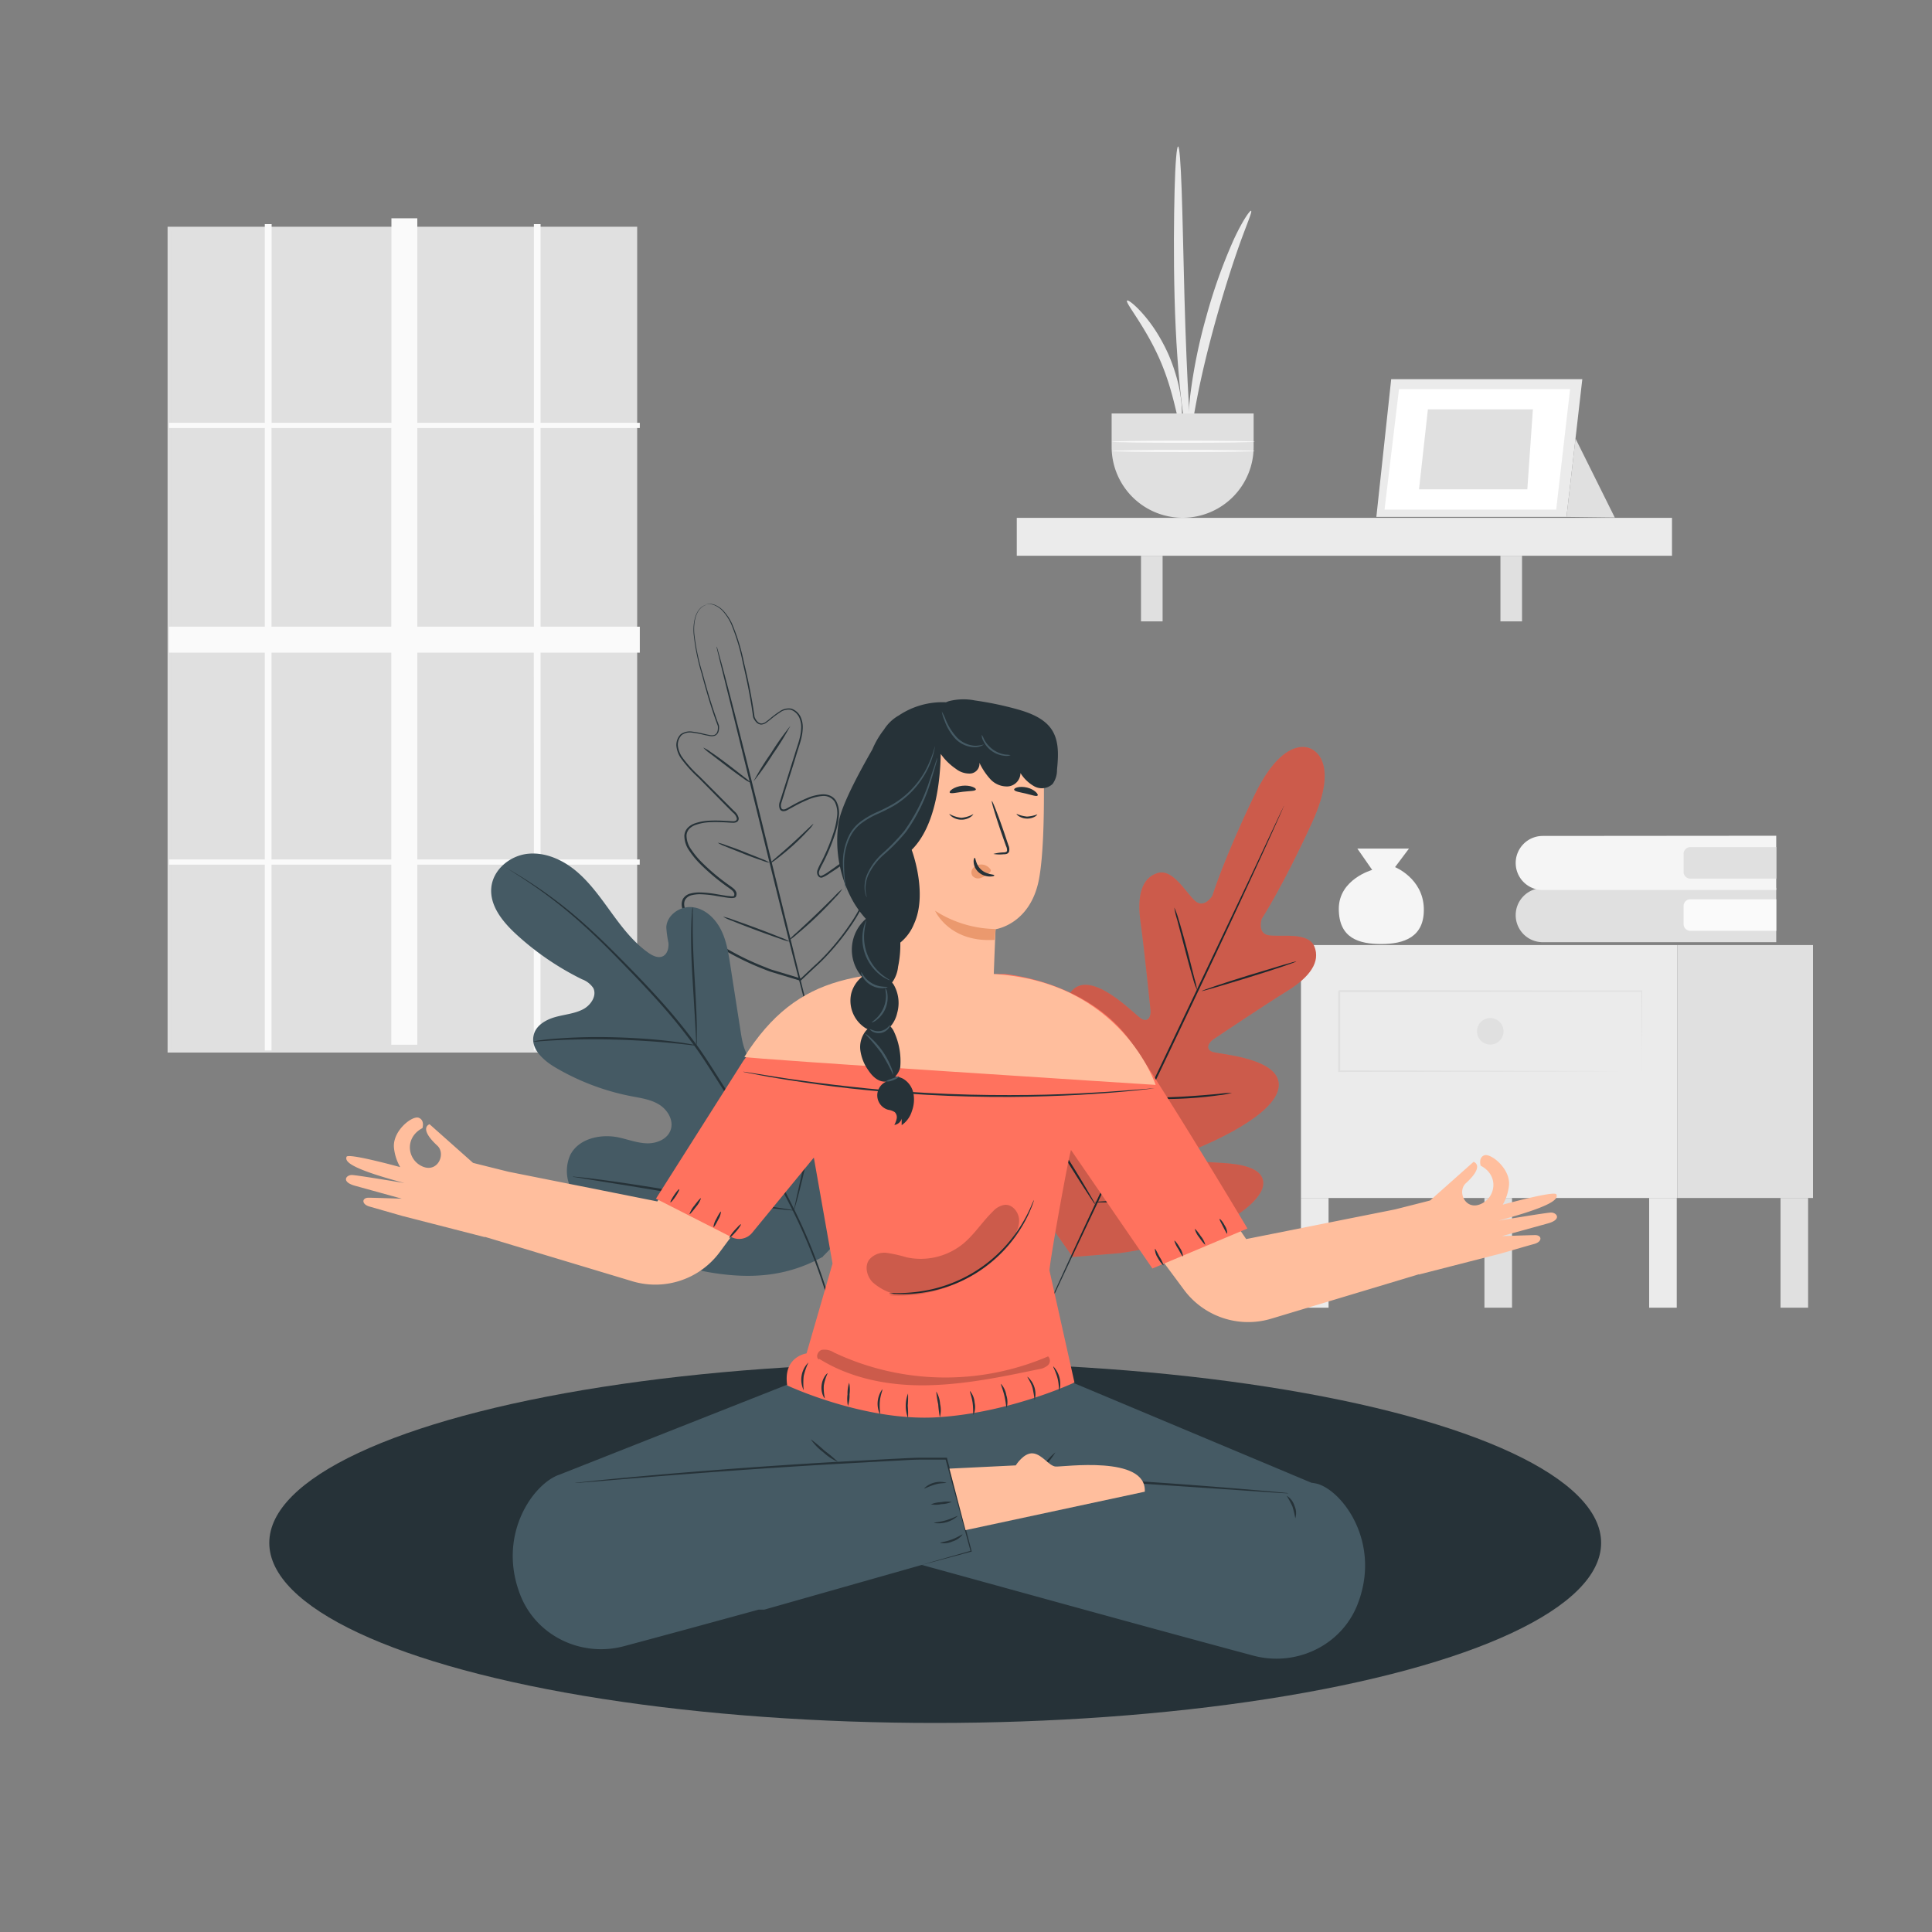 <svg xmlns="http://www.w3.org/2000/svg" viewBox="0 0 500 500"><rect x="0" y="0" width="500" height="500" fill="#808080" stroke="none"/><g id="freepik--background-complete--inject-10"><rect x="43.87" y="59.18" width="120.53" height="212.72" style="fill:#e0e0e0"></rect><path d="M164.9,272.4H43.37V58.68H164.9Zm-120.53-1H163.9V59.68H44.37Z" style="fill:#e0e0e0"></path><path d="M165.58,110.77v-1.34H139.9V58h-1.73v51.43H108V56.49H101.3v52.94h-31V58H68.53v51.43H43.75v1.34H68.53v51.41H43.75v6.73H68.53v53.52H43.75v1.34H68.53v48.1h1.74v-48.1h31v46.6H108v-46.6h30.15v48.1h1.73v-48.1h25.68v-1.34H139.9V168.91h25.68v-6.73H139.9V110.77Zm-95.31,0h31v51.41h-31Zm0,111.66V168.91h31v53.52Zm67.9,0H108V168.91h30.15Zm0-60.25H108V110.77h30.15Z" style="fill:#fafafa"></path><rect x="336.69" y="310.04" width="7.14" height="28.39" style="fill:#ebebeb"></rect><rect x="426.8" y="310.04" width="7.14" height="28.39" style="fill:#ebebeb"></rect><rect x="384.17" y="310.04" width="7.14" height="28.39" style="fill:#e0e0e0"></rect><rect x="460.8" y="310.04" width="7.14" height="28.39" style="fill:#e0e0e0"></rect><rect x="336.69" y="244.58" width="97.39" height="65.46" style="fill:#ebebeb"></rect><rect x="434.08" y="244.58" width="35.12" height="65.46" style="fill:#e0e0e0"></rect><path d="M424.88,277.31a2.89,2.89,0,0,1,0-.37c0-.26,0-.61,0-1.06,0-.95,0-2.32,0-4.09,0-3.57-.05-8.75-.08-15.3l.16.16-78.39.1.26-.26h0v2.65c0,.89,0,1.77,0,2.66v15.49l-.26-.26,55.92.12,16.47.07,4.44,0,1.16,0,.41,0h-.38l-1.12,0-4.39,0-16.41.08-56.1.11h-.25V267.07c0-1.74,0-3.49,0-5.25v-5.31h0l.27-.26,78.39.1H425v.16c0,6.59-.06,11.8-.08,15.39,0,1.76,0,3.11,0,4.06,0,.44,0,.78,0,1S424.88,277.31,424.88,277.31Z" style="fill:#e0e0e0"></path><path d="M389.11,266.9a3.43,3.43,0,1,1-3.43-3.43A3.43,3.43,0,0,1,389.11,266.9Z" style="fill:#e0e0e0"></path><path d="M351.28,219.61l3.84,5.52s-8.64,2.4-8.64,10.07,5.28,9.11,11,9.11,11.27-1.68,11-9.35-7.44-10.55-7.44-10.55l3.6-4.8Z" style="fill:#f5f5f5"></path><path d="M459.69,229.79v14.05H399.26a7,7,0,0,1-7-7h0a7,7,0,0,1,7-7" style="fill:#e0e0e0"></path><path d="M437.46,232.73h22.24a0,0,0,0,1,0,0v8.16a0,0,0,0,1,0,0H437.46a1.75,1.75,0,0,1-1.75-1.75v-4.67A1.75,1.75,0,0,1,437.46,232.73Z" style="fill:#fafafa"></path><path d="M459.69,216.29v14.05H399.26a7,7,0,0,1-7-7h0a7,7,0,0,1,7-7Z" style="fill:#f5f5f5"></path><path d="M437.46,219.23h22.24a0,0,0,0,1,0,0v8.16a0,0,0,0,1,0,0H437.46a1.75,1.75,0,0,1-1.75-1.75V221A1.75,1.75,0,0,1,437.46,219.23Z" style="fill:#e0e0e0"></path><path d="M291.69,77.79c.24-.23,1.89.95,4.05,3.39a37.62,37.62,0,0,1,3.44,4.57,45.89,45.89,0,0,1,3.31,6.19,47.12,47.12,0,0,1,2.26,6.65,38.55,38.55,0,0,1,1,5.64c.3,3.25,0,5.26-.3,5.28-.78,0-1.49-7.81-5.33-16.53S291.11,78.32,291.69,77.79Z" style="fill:#ebebeb"></path><path d="M308,116c-.34,0-1.27-4.25-2.14-11.3s-1.6-16.84-1.88-27.66-.17-20.6,0-27.68.55-11.46.91-11.46.68,4.38.93,11.45.43,16.85.72,27.62.71,20.51,1.12,27.56S308.38,116,308,116Z" style="fill:#ebebeb"></path><path d="M323.78,54.55c.34.19-1,3.2-2.81,8.22s-4.06,12-6.26,19.86-3.86,15-4.88,20.26-1.44,8.5-1.83,8.49-.6-3.39,0-8.77a137.21,137.21,0,0,1,4.19-20.67,137.51,137.51,0,0,1,7.07-19.87C321.53,57.14,323.5,54.38,323.78,54.55Z" style="fill:#ebebeb"></path><path d="M287.69,107v8.61A18.37,18.37,0,0,0,306.06,134h0a18.37,18.37,0,0,0,18.38-18.37V107Z" style="fill:#e0e0e0"></path><path d="M324.77,114.32c0,.15-8.3.26-18.54.26s-18.54-.11-18.54-.26,8.3-.26,18.54-.26S324.77,114.18,324.77,114.32Z" style="fill:#fafafa"></path><path d="M324.77,116.71c0,.15-8.3.26-18.54.26s-18.54-.11-18.54-.26,8.3-.26,18.54-.26S324.77,116.57,324.77,116.71Z" style="fill:#fafafa"></path><rect x="263.14" y="134.02" width="169.57" height="9.81" style="fill:#ebebeb"></rect><rect x="295.29" y="143.83" width="5.59" height="16.98" style="fill:#e0e0e0"></rect><rect x="388.31" y="143.83" width="5.59" height="16.98" style="fill:#e0e0e0"></rect><polygon points="360.04 98.14 356.2 133.78 405.41 133.78 409.5 98.14 360.04 98.14" style="fill:#ebebeb"></polygon><polygon points="362.06 100.7 358.32 131.89 402.74 131.89 406.34 100.7 362.06 100.7" style="fill:#fff"></polygon><polygon points="369.54 105.94 367.24 126.64 395.27 126.64 396.71 105.94 369.54 105.94" style="fill:#e0e0e0"></polygon><polyline points="407.74 113.49 417.9 133.93 405.41 133.78 407.89 112.16" style="fill:#e0e0e0"></polyline></g><g id="freepik--Carpet--inject-10"><ellipse cx="242.03" cy="399.3" rx="172.34" ry="46.6" style="fill:#263238"></ellipse></g><g id="freepik--Plants--inject-10"><path d="M339.39,193.83s-6.9-4.33-14.81,12.11-10.83,25.9-10.83,25.9-2.11,3.45-4.5,1.28-5.74-8.41-9.69-7.18c-4.1,1.27-5.35,5.91-4.4,12.65s2.46,21.6,2.6,22.94-.58,3.29-2.45,2.07-12.7-12.74-17.86-7.27.55,23.83,1.14,25.85.21,2.89-.74,3.42-4.24-3.69-7.45-6.84-7.5-6.24-10.21-2.84-3.29,17.29,10.43,39.51l7,9.88,12.15-1c25.85-3.63,36.17-12.94,37.06-17.2s-4.22-5.58-8.7-6-9.82-.29-10-1.36.23-1.92,2.16-2.76,19.7-8.16,20.62-15.63-14.88-8.44-17-9.1-1.07-2.46,0-3.2,13.52-9.07,19.31-12.65,8.56-7.5,6.93-11.47c-1.58-3.82-8.52-2.42-11.72-2.87s-1.89-4.29-1.89-4.29,5.41-8.28,13-24.86-.34-19.16-.34-19.16" style="fill:#FF725E"></path><path d="M332.28,208.55a2.37,2.37,0,0,1-.14.36l-.44,1c-.41.93-1,2.25-1.76,3.94-1.53,3.42-3.78,8.35-6.6,14.43-5.62,12.17-13.54,28.91-22.35,47.36S284.27,310.83,278.51,323c-2.84,6-5.15,10.94-6.75,14.36l-1.85,3.9-.49,1a3.58,3.58,0,0,1-.18.34,1.32,1.32,0,0,1,.13-.36l.45-1,1.75-3.94c1.53-3.42,3.79-8.35,6.6-14.44,5.62-12.16,13.54-28.9,22.35-47.36s16.72-35.16,22.49-47.28c2.84-6,5.14-10.95,6.75-14.36l1.84-3.91.5-1A1.59,1.59,0,0,1,332.28,208.55Z" style="fill:#263238"></path><path d="M303.9,234.86a19.66,19.66,0,0,1,1.11,3.07c.6,1.92,1.36,4.6,2.14,7.57s1.41,5.52,1.94,7.62a25.23,25.23,0,0,1,.75,3.17,16.25,16.25,0,0,1-1.1-3.07c-.59-1.93-1.32-4.62-2.09-7.59l-2-7.6A21.11,21.11,0,0,1,303.9,234.86Z" style="fill:#263238"></path><path d="M311,256.48c0-.13,5.4-2,12.17-4.07s12.27-3.72,12.32-3.59-5.41,2-12.17,4.08S311,256.62,311,256.48Z" style="fill:#263238"></path><path d="M296.15,284.21a24.54,24.54,0,0,1,3.33-.16c2-.05,4.88-.13,8-.33s5.95-.45,8-.64a25,25,0,0,1,3.32-.25,18.45,18.45,0,0,1-3.28.61c-2,.29-4.86.61-8,.8s-6,.22-8,.18A18.34,18.34,0,0,1,296.15,284.21Z" style="fill:#263238"></path><path d="M285.46,266.06a18.36,18.36,0,0,1,1.75,2.53c1,1.6,2.41,3.83,3.91,6.31s2.84,4.73,3.78,6.38a18.44,18.44,0,0,1,1.44,2.72,17.34,17.34,0,0,1-1.75-2.53c-1-1.6-2.41-3.83-3.92-6.3s-2.83-4.74-3.78-6.39A17.13,17.13,0,0,1,285.46,266.06Z" style="fill:#263238"></path><path d="M269.27,288.88a3.94,3.94,0,0,1,.64.84c.39.56.93,1.39,1.59,2.41,1.33,2,3.12,4.89,5.08,8s3.7,6,4.94,8.13c.62,1.05,1.12,1.9,1.45,2.49a4.7,4.7,0,0,1,.47.95,3.94,3.94,0,0,1-.64-.84c-.39-.56-.93-1.39-1.59-2.41-1.32-2-3.12-4.88-5.08-8s-3.7-6-4.94-8.13c-.62-1-1.12-1.9-1.45-2.49A4.42,4.42,0,0,1,269.27,288.88Z" style="fill:#263238"></path><path d="M283.26,311.1a5.07,5.07,0,0,1,1.12-.13l3.09-.2c2.6-.16,6.19-.39,10.15-.74s7.53-.75,10.12-1l3.07-.34a4.39,4.39,0,0,1,1.13-.07,4.45,4.45,0,0,1-1.1.27c-.72.13-1.76.31-3,.51-2.58.39-6.16.85-10.13,1.2s-7.57.52-10.18.59c-1.3,0-2.36,0-3.09,0A4.39,4.39,0,0,1,283.26,311.1Z" style="fill:#263238"></path><path d="M339.39,193.83s-6.9-4.33-14.81,12.11-10.83,25.9-10.83,25.9-2.11,3.45-4.5,1.28-5.74-8.41-9.69-7.18c-4.1,1.27-5.35,5.91-4.4,12.65s2.46,21.6,2.6,22.94-.58,3.29-2.45,2.07-12.7-12.74-17.86-7.27.55,23.83,1.14,25.85.21,2.89-.74,3.42-4.24-3.69-7.45-6.84-7.5-6.24-10.21-2.84-3.29,17.29,10.43,39.51l7,9.88,12.15-1c25.85-3.63,36.17-12.94,37.06-17.2s-4.22-5.58-8.7-6-9.82-.29-10-1.36.23-1.92,2.16-2.76,19.7-8.16,20.62-15.63-14.88-8.44-17-9.1-1.07-2.46,0-3.2,13.52-9.07,19.31-12.65,8.56-7.5,6.93-11.47c-1.58-3.82-8.52-2.42-11.72-2.87s-1.89-4.29-1.89-4.29,5.41-8.28,13-24.86-.34-19.16-.34-19.16" style="opacity:0.2"></path><path d="M182.75,156.41a2.21,2.21,0,0,1,.57-.12,3.68,3.68,0,0,1,1.68.25,6.2,6.2,0,0,1,2.28,1.59,13.5,13.5,0,0,1,2.13,3.19,52.94,52.94,0,0,1,3.13,10.16c1,4.07,2,8.75,2.74,14.07v0c.32.77.91,1.65,1.77,1.69a2.1,2.1,0,0,0,1.21-.48c.38-.27.76-.57,1.13-.88a23,23,0,0,1,2.4-1.78,4,4,0,0,1,3-.71,4.13,4.13,0,0,1,2.41,2.14,6.54,6.54,0,0,1,.53,3.27c-.12,2.25-1,4.39-1.65,6.59s-1.39,4.47-2.12,6.78c-.36,1.16-.72,2.33-1.09,3.51-.18.59-.37,1.18-.55,1.78a3.83,3.83,0,0,0-.22.87,1.82,1.82,0,0,0,.12.81c.21.5.85.39,1.37.09l1.68-.93a35.09,35.09,0,0,1,3.54-1.72,12.16,12.16,0,0,1,3.91-1,4.66,4.66,0,0,1,2.07.32,3.38,3.38,0,0,1,1.61,1.4,6.71,6.71,0,0,1,.67,4.14,21,21,0,0,1-.87,4.14,50.59,50.59,0,0,1-3.29,7.92,13.83,13.83,0,0,0-.9,1.93,1.29,1.29,0,0,0,0,.89,1.35,1.35,0,0,0,.28.36c.06,0,.11,0,.28,0a9.36,9.36,0,0,0,1.84-1.06l1.81-1.27a23.61,23.61,0,0,1,3.88-2.33,7.67,7.67,0,0,1,2.23-.66,2.94,2.94,0,0,1,2.32.62,3.36,3.36,0,0,1,1.12,2.13,9.57,9.57,0,0,1,.11,1.19c0,.39,0,.78-.06,1.17a18.8,18.8,0,0,1-1.11,4.55,38.4,38.4,0,0,1-4.36,8.38,64.59,64.59,0,0,1-6,7.54,46.25,46.25,0,0,1-3.45,3.41l-3.57,3.35-.11.1-.14,0-.66-.2-4.72-1.43-2.34-.71c-.77-.26-1.52-.59-2.29-.88a72.11,72.11,0,0,1-8.72-4.19,41.19,41.19,0,0,1-7.7-5.59,20.6,20.6,0,0,1-3.07-3.59,8.71,8.71,0,0,1-1-2.16,3.19,3.19,0,0,1,.17-2.42,3.13,3.13,0,0,1,2-1.4,8.83,8.83,0,0,1,2.33-.27,28.16,28.16,0,0,1,4.52.48l2.2.36c.37.05.73.1,1.09.12a2.31,2.31,0,0,0,1,0c.07,0,0,0,.06-.05a1.11,1.11,0,0,0,.07-.22.93.93,0,0,0,0-.44,2,2,0,0,0-.56-.78c-.51-.45-1.16-.85-1.73-1.29a54.92,54.92,0,0,1-6.59-5.61,21.64,21.64,0,0,1-2.69-3.28,6.76,6.76,0,0,1-1.34-4,3.25,3.25,0,0,1,.86-2,4.72,4.72,0,0,1,1.78-1.14,13.3,13.3,0,0,1,4-.73,37.07,37.07,0,0,1,4,.06c.65,0,1.3.09,1.93.1a1.33,1.33,0,0,0,.79-.18.59.59,0,0,0,.2-.63,2.85,2.85,0,0,0-1-1.44l-1.33-1.33-2.6-2.63-5-5.07a33.19,33.19,0,0,1-4.57-5.1,7,7,0,0,1-1.13-3.13,4,4,0,0,1,1.12-3,4.06,4.06,0,0,1,3.07-.68,23,23,0,0,1,3,.57c.47.11.95.22,1.41.29a2.3,2.3,0,0,0,1.31-.05c.79-.36.91-1.45.83-2.27v0c-1.87-5-3.14-9.6-4.21-13.61a55,55,0,0,1-2.07-10.37c-.17-2.88.5-5.16,1.53-6.28a3.4,3.4,0,0,1,1.38-1,1.72,1.72,0,0,1,.55-.14,2.57,2.57,0,0,0-.54.18,3.49,3.49,0,0,0-1.32,1c-1,1.11-1.63,3.36-1.43,6.21a54.73,54.73,0,0,0,2.14,10.31c1.09,4,2.39,8.6,4.26,13.57v0h0a4.12,4.12,0,0,1-.08,1.44,1.76,1.76,0,0,1-.92,1.18,2.66,2.66,0,0,1-1.5.08c-.48-.08-1-.19-1.44-.29a23.35,23.35,0,0,0-2.91-.55,3.7,3.7,0,0,0-2.79.6,3.61,3.61,0,0,0-1,2.75,6.59,6.59,0,0,0,1.09,2.95,32.32,32.32,0,0,0,4.51,5l5.06,5.07,2.61,2.62,1.33,1.33a3.29,3.29,0,0,1,1.11,1.66,1,1,0,0,1-.38,1.07,1.77,1.77,0,0,1-1.05.26c-.66,0-1.29-.07-1.94-.1-1.29-.07-2.6-.11-3.91-.05a12.91,12.91,0,0,0-3.85.71,4.3,4.3,0,0,0-1.61,1,2.79,2.79,0,0,0-.73,1.71,6.29,6.29,0,0,0,1.26,3.71,21.22,21.22,0,0,0,2.65,3.21,53.23,53.23,0,0,0,6.53,5.55c.58.44,1.18.81,1.77,1.32a2.27,2.27,0,0,1,.7,1,1.48,1.48,0,0,1,0,.66,2.81,2.81,0,0,1-.08.31.67.67,0,0,1-.31.33,2.78,2.78,0,0,1-1.22.1c-.39,0-.76-.08-1.13-.13l-2.21-.35a27.66,27.66,0,0,0-4.44-.48,8.87,8.87,0,0,0-2.19.25,2.68,2.68,0,0,0-1.67,1.16c-.67,1.28.06,2.82.83,4.06a19.1,19.1,0,0,0,3,3.49,40.33,40.33,0,0,0,7.61,5.52,70.22,70.22,0,0,0,8.65,4.15c.76.29,1.5.62,2.27.88l2.33.7,4.71,1.43.66.2-.25.06,3.55-3.34a44.18,44.18,0,0,0,3.44-3.4,64.51,64.51,0,0,0,5.9-7.47,37.6,37.6,0,0,0,4.31-8.26,18.15,18.15,0,0,0,1.08-4.43c0-.37,0-.75.06-1.12a9.77,9.77,0,0,0-.1-1.1,2.87,2.87,0,0,0-.95-1.83,2.45,2.45,0,0,0-1.94-.51,7.4,7.4,0,0,0-2.08.61,24,24,0,0,0-3.79,2.29L214.74,226a9.07,9.07,0,0,1-2,1.12.92.92,0,0,1-.35,0c-.1,0-.35-.1-.4-.16a1.77,1.77,0,0,1-.39-.5,1.72,1.72,0,0,1-.05-1.24,13.45,13.45,0,0,1,.94-2,51.37,51.37,0,0,0,3.26-7.84,20.51,20.51,0,0,0,.86-4,6.38,6.38,0,0,0-.59-3.86,3.41,3.41,0,0,0-3.27-1.51,12.1,12.1,0,0,0-3.77,1,34.94,34.94,0,0,0-3.48,1.69l-1.7.93a2.14,2.14,0,0,1-1,.3,1,1,0,0,1-1-.59,2.66,2.66,0,0,1,.07-2c.19-.6.38-1.19.56-1.78q.56-1.78,1.11-3.51,1.08-3.48,2.13-6.79c.65-2.21,1.53-4.31,1.65-6.49a6.15,6.15,0,0,0-.48-3.08,3.8,3.8,0,0,0-2.17-2,3.72,3.72,0,0,0-2.77.66,22.51,22.51,0,0,0-2.36,1.75c-.38.3-.76.6-1.16.89a2.46,2.46,0,0,1-1.41.53,1.91,1.91,0,0,1-1.32-.69,4.11,4.11,0,0,1-.74-1.22h0v0c-.7-5.3-1.73-10-2.67-14.05a52.48,52.48,0,0,0-3.05-10.14,13,13,0,0,0-2.06-3.18,6.21,6.21,0,0,0-2.22-1.6A3.66,3.66,0,0,0,182.75,156.41Z" style="fill:#263238"></path><path d="M185.49,167.34a.9.9,0,0,1,.09.25l.22.74c.2.7.46,1.65.8,2.87.68,2.49,1.64,6.1,2.8,10.57,2.31,8.94,5.4,21.33,8.74,35l8.61,35.05c1.1,4.46,2,8.07,2.63,10.62.3,1.22.53,2.19.7,2.89.07.31.13.55.17.75a.78.78,0,0,1,0,.27,1.12,1.12,0,0,1-.09-.25l-.22-.74c-.19-.7-.46-1.66-.8-2.87-.68-2.49-1.63-6.1-2.79-10.57-2.32-9-5.4-21.33-8.75-35s-6.39-26-8.6-35c-1.11-4.45-2-8.06-2.64-10.61-.29-1.23-.53-2.19-.7-2.89-.07-.31-.12-.56-.17-.76A1.27,1.27,0,0,1,185.49,167.34Z" style="fill:#263238"></path><path d="M182,193.48a8.84,8.84,0,0,1,1.94,1.15c1.16.77,2.73,1.9,4.42,3.19s3.2,2.47,4.29,3.33a12.31,12.31,0,0,1,1.73,1.46,8.36,8.36,0,0,1-2-1.16c-1.15-.79-2.7-1.93-4.39-3.22l-4.31-3.3A10.07,10.07,0,0,1,182,193.48Z" style="fill:#263238"></path><path d="M195,202.24a71.72,71.72,0,0,1,4.55-7.34,71.44,71.44,0,0,1,5-7.05,74.33,74.33,0,0,1-4.55,7.34A73,73,0,0,1,195,202.24Z" style="fill:#263238"></path><path d="M199.21,223.47c-.09-.13,2.58-2.25,5.69-5.07s5.49-5.26,5.61-5.16a8.67,8.67,0,0,1-1.42,1.74c-.93,1-2.27,2.39-3.84,3.8s-3.06,2.62-4.17,3.45A9,9,0,0,1,199.21,223.47Z" style="fill:#263238"></path><path d="M185.76,218.1a8.87,8.87,0,0,1,2,.59c1.24.42,2.93,1,4.79,1.76s3.53,1.38,4.74,1.9a8.12,8.12,0,0,1,1.9.93,9.73,9.73,0,0,1-2-.59c-1.23-.42-2.93-1-4.79-1.76s-3.53-1.39-4.73-1.9A8.12,8.12,0,0,1,185.76,218.1Z" style="fill:#263238"></path><path d="M187.12,237.24a14.52,14.52,0,0,1,2.6.78c1.58.54,3.76,1.32,6.15,2.21s4.54,1.73,6.09,2.36a13.58,13.58,0,0,1,2.47,1.12,15.65,15.65,0,0,1-2.6-.78c-1.58-.54-3.75-1.32-6.15-2.21s-4.54-1.73-6.09-2.36A13.58,13.58,0,0,1,187.12,237.24Z" style="fill:#263238"></path><path d="M204.06,243.44a16.21,16.21,0,0,1,2-2c1.29-1.18,3.07-2.81,5-4.66s3.64-3.55,4.88-4.79a17.16,17.16,0,0,1,2.06-1.94,13.1,13.1,0,0,1-1.8,2.2c-1.17,1.3-2.85,3.05-4.78,4.91s-3.76,3.44-5.11,4.56A14.52,14.52,0,0,1,204.06,243.44Z" style="fill:#263238"></path><path d="M213,325.12C227.61,311,227.88,289,224.12,269.89c-.63-3.19-.82-6.63-2.8-9.19s-5.85-3.91-8.5-2.1c-2.2,1.51-2.79,4.45-3.75,6.95a19,19,0,0,1-6.35,8.4c-1.87,1.39-4.29,2.45-6.49,1.66-3-1.08-3.95-4.84-4.45-8q-1.4-8.93-2.78-17.84c-.5-3.19-1-6.45-2.5-9.32s-4.12-5.32-7.29-5.67-6.64,2-6.77,5.22a28.62,28.62,0,0,0,.55,4c.12,1.34-.26,2.9-1.45,3.48s-2.64-.12-3.74-.9c-3.81-2.68-6.72-6.47-9.47-10.25s-5.47-7.68-9-10.71-8.13-5.14-12.74-4.66-9,4.09-9.44,8.76,2.93,8.82,6.37,12a72.17,72.17,0,0,0,17.11,11.72,6,6,0,0,1,2.91,2.26c1,2-.64,4.45-2.62,5.49-2.25,1.18-4.87,1.35-7.31,2.05s-5,2.22-5.51,4.73c-.78,3.47,2.5,6.44,5.54,8.24a61.88,61.88,0,0,0,19.73,7.49c2.49.48,5.08.83,7.23,2.17s3.77,4,3,6.45-3.6,3.63-6.13,3.57-4.94-1-7.42-1.54c-4.65-.94-10.26.28-12.45,4.52a10.19,10.19,0,0,0,.37,9.09,23.48,23.48,0,0,0,6.11,7.1,62.1,62.1,0,0,0,29.15,14.15c10.73,1.88,20.3,1.3,29.8-4" style="fill:#455a64"></path><path d="M131,224.55a2.27,2.27,0,0,0,.36.25l1.09.69c.95.61,2.36,1.5,4.14,2.69a121.65,121.65,0,0,1,14.3,11.17c2.85,2.57,5.86,5.51,9,8.73s6.53,6.7,9.93,10.48a147.84,147.84,0,0,1,10.07,12.35c1.62,2.24,3.13,4.61,4.67,7s3.09,4.87,4.66,7.36a296.32,296.32,0,0,1,16.34,28.83,145.36,145.36,0,0,1,9.55,25.29,105.1,105.1,0,0,1,3.21,18c.18,2.15.29,3.82.32,5,0,.54,0,1,.05,1.29a3,3,0,0,0,0,.44,2.5,2.5,0,0,0,0-.44c0-.32,0-.75,0-1.29,0-1.14-.06-2.82-.21-5a99.77,99.77,0,0,0-3-18,141.94,141.94,0,0,0-9.46-25.43A289.43,289.43,0,0,0,189.77,285q-2.36-3.74-4.66-7.36c-1.54-2.42-3.07-4.81-4.7-7.05a145.62,145.62,0,0,0-10.14-12.38c-3.42-3.78-6.8-7.24-10-10.46s-6.22-6.14-9.1-8.7a114.17,114.17,0,0,0-14.46-11c-1.8-1.17-3.23-2-4.2-2.6l-1.12-.64A2.06,2.06,0,0,0,131,224.55Z" style="fill:#263238"></path><path d="M180.24,270.57a6.58,6.58,0,0,0,.09-1.41c0-.91,0-2.22,0-3.85-.06-3.24-.3-7.72-.59-12.66s-.46-9.42-.47-12.66c0-1.61,0-2.93,0-3.83a6.73,6.73,0,0,0,0-1.41,6.06,6.06,0,0,0-.19,1.4c-.08.9-.15,2.22-.19,3.84-.1,3.25,0,7.74.3,12.69s.56,9.28.76,12.65c.08,1.52.15,2.8.21,3.83A5.76,5.76,0,0,0,180.24,270.57Z" style="fill:#263238"></path><path d="M138,269.55a8.43,8.43,0,0,0,1.67-.07c1.07-.07,2.61-.19,4.52-.28,3.82-.2,9.1-.3,14.94-.15s11.11.53,14.92.91c1.91.17,3.45.36,4.51.48a9.36,9.36,0,0,0,1.67.13,9.46,9.46,0,0,0-1.63-.37c-1.06-.19-2.6-.43-4.5-.66-3.81-.49-9.1-.93-15-1.09a144,144,0,0,0-15,.33c-1.91.14-3.45.32-4.52.47A9.85,9.85,0,0,0,138,269.55Z" style="fill:#263238"></path><path d="M205.47,313.22a2.1,2.1,0,0,0,.2-.55c.12-.43.28-1,.46-1.59.39-1.39.91-3.42,1.52-5.92,1.21-5,2.68-12,4.19-19.72s2.9-14.72,4-19.75c.55-2.45,1-4.46,1.33-6,.14-.65.26-1.18.36-1.62a2.23,2.23,0,0,0,.08-.58,2.1,2.1,0,0,0-.2.55c-.12.43-.28.95-.46,1.59-.39,1.39-.91,3.41-1.52,5.92-1.21,5-2.68,12-4.19,19.73s-2.9,14.71-4,19.74c-.55,2.45-1,4.46-1.33,6-.14.65-.26,1.18-.36,1.62A2.23,2.23,0,0,0,205.47,313.22Z" style="fill:#263238"></path><path d="M148.17,304.49a2,2,0,0,0,.57.14l1.67.27,6.14,1c5.18.8,12.33,2,20.22,3.3s15.06,2.44,20.26,3.13c2.6.35,4.71.61,6.17.76l1.68.16a2.41,2.41,0,0,0,.59,0,2.27,2.27,0,0,0-.58-.14l-1.66-.27-6.14-.95c-5.18-.79-12.33-2-20.23-3.3s-15.05-2.44-20.25-3.13c-2.6-.35-4.71-.61-6.17-.76l-1.68-.16A2.39,2.39,0,0,0,148.17,304.49Z" style="fill:#263238"></path></g><g id="freepik--Character--inject-10"><path d="M341.2,384.09a10.49,10.49,0,0,0-1.79-.35L274,356.3H208.92l-64.14,25.34c-6.51,2.17-15.8,14.87-10.53,30.05.14.43.3.84.46,1.24C138.92,423.49,150.62,429,161.6,426c8.86-2.36,21.59-5.83,34.7-9.42l1.47,0L238.57,405l34.75,9.57h0c18.15,5,38.49,10.55,51.05,13.91,11,2.93,22.69-2.56,26.9-13.12.16-.4.31-.81.46-1.23C357,399,347.71,386.25,341.2,384.09Z" style="fill:#455a64"></path><path d="M238.07,405.15s.07,0,.22-.09l.66-.2,2.59-.76,9.77-2.78-.11.19c-1.68-6.19-3.93-14.42-6.52-23.93l.23.17h-6.7c-2.31,0-4.66.21-7.08.31l-15.06.83c-18.6,1.08-35.42,2.33-47.59,3.32l-14.41,1.19-3.92.32-1,.07h-.34a1.32,1.32,0,0,1,.34-.06l1-.12,3.91-.42c3.4-.34,8.32-.82,14.4-1.36,12.16-1.08,29-2.39,47.59-3.47l15.07-.81c2.41-.1,4.78-.27,7.09-.3h6.89l0,.18c2.53,9.52,4.72,17.77,6.36,24l0,.15-.15,0-9.81,2.64-2.61.68-.67.17Z" style="fill:#263238"></path><path d="M216.87,378.36a14.06,14.06,0,0,1-3.84-2.55,13.72,13.72,0,0,1-3.2-3.33,39.35,39.35,0,0,1,3.53,2.93A36.71,36.71,0,0,1,216.87,378.36Z" style="fill:#263238"></path><path d="M333.49,386.45a5.56,5.56,0,0,1-.9,0l-2.56-.15-9.43-.65-31.1-2.09-31.11-1.88L249,381.1l-2.57-.17a5.86,5.86,0,0,1-.89-.1,7.72,7.72,0,0,1,.9,0l2.56.08,9.45.39c8,.37,19,1,31.13,1.73s23.14,1.6,31.09,2.25l9.41.81,2.56.25A5.21,5.21,0,0,1,333.49,386.45Z" style="fill:#263238"></path><path d="M335.22,392.94a25.6,25.6,0,0,0-.74-3.08A27.34,27.34,0,0,0,333,387.1a4.55,4.55,0,0,1,2,2.58A4.49,4.49,0,0,1,335.22,392.94Z" style="fill:#263238"></path><path d="M239.15,385.2a5.92,5.92,0,0,1,5.76-1.47c0,.15-1.37,0-2.95.47S239.24,385.33,239.15,385.2Z" style="fill:#263238"></path><path d="M240.92,389.33a7.21,7.21,0,0,1,2.65-.57,7,7,0,0,1,2.72-.06,7.21,7.21,0,0,1-2.65.57A7,7,0,0,1,240.92,389.33Z" style="fill:#263238"></path><path d="M241.72,394.13c0-.15,1.45-.19,3.14-.69s2.95-1.22,3-1.1a7.39,7.39,0,0,1-6.17,1.79Z" style="fill:#263238"></path><path d="M243.31,399.3c0-.15,1.39-.27,3-.87s2.72-1.42,2.81-1.3a5,5,0,0,1-2.62,1.79A5.1,5.1,0,0,1,243.31,399.3Z" style="fill:#263238"></path><path d="M273.13,375.88a22.81,22.81,0,0,1-2.2,3,24.51,24.51,0,0,1-2.26,3,14.68,14.68,0,0,1,4.46-6Z" style="fill:#263238"></path><path d="M401.33,313.81c-1.56.09-13.53,2.09-13.53,2.09,14.87-4,15.38-5.7,15-6.78s-13.89,2.65-13.89,2.65a12.7,12.7,0,0,0,1.62-5.06c.35-4.35-4.77-8.31-6.38-7.72s-.95,2.69-.95,2.69c4.75,2.45,4,8.2,0,9.93s-6.15-3.28-3.84-5.39c5.07-4.63,2-5.54,2-5.54l-11.25,10C370,310.73,361,313,361,313h0l-38.49,7.67-15.72-23L290.29,312.5s3,3.55,16.06,21.21a20.7,20.7,0,0,0,22.6,7.58l38.29-11.52.07.18,0-.13,21.3-5.46s6.86-2,8.47-2.43c2.13-.6,2-2.24.26-2.29-.65,0-8.64.26-8.64.26l11.93-3.29C404.34,315.57,402.84,313.74,401.33,313.81Z" style="fill:#ffbe9d"></path><path d="M185.82,287.93l-15.71,23-38.49-7.68s-9-2.23-9.2-2.3l-11.25-10s-3,.91,2,5.54c2.31,2.11.12,7.12-3.84,5.39s-4.7-7.47,0-9.93c0,0,.66-2.09-1-2.68s-6.73,3.36-6.38,7.71a12.71,12.71,0,0,0,1.62,5.07s-13.54-3.74-13.89-2.66.16,2.82,15,6.78c0,0-12-2-13.53-2.08s-3,1.75.74,2.79L104,310.22s-8-.27-8.64-.25c-1.7,0-1.87,1.68.26,2.28l8.47,2.43,21.3,5.47,0,.13.07-.19,38.29,11.53A20.72,20.72,0,0,0,186.3,324c13.08-17.66,16.06-21.21,16.06-21.21Z" style="fill:#ffbe9d"></path><path d="M278.07,357.79l-6.47-29c.33-4.05,5-29.65,5.58-31.17l21.06,30.67,24.6-10.35s-20.9-35-30-48.11c-11.18-16.05-33-17.77-33-17.77l-28.12.38s-19.64-4.36-39.35,22.11l-22.61,35.67,19.42,9.88a4.38,4.38,0,0,0,5.49-1.07l15.95-19.44L215.46,327l-6.73,23.26s-6.14.81-5,8.29h0s20,9.4,38.86,8.24S278.07,357.79,278.07,357.79Z" style="fill:#FF725E"></path><path d="M267.58,310.56a1.44,1.44,0,0,1-.12.48c-.1.3-.24.75-.47,1.32a33.16,33.16,0,0,1-2.25,4.63,35.9,35.9,0,0,1-27.62,17.74,32.46,32.46,0,0,1-5.15.12c-.61,0-1.08-.1-1.39-.13a1.53,1.53,0,0,1-.49-.08,18.43,18.43,0,0,1,1.89,0,39.14,39.14,0,0,0,5.1-.28,36.82,36.82,0,0,0,27.35-17.56,38.19,38.19,0,0,0,2.37-4.52A17.39,17.39,0,0,1,267.58,310.56Z" style="fill:#263238"></path><path d="M301.16,327.46c-.11.09-.89-.71-1.53-1.92a4.39,4.39,0,0,1-.74-2.35c.14-.05.58.94,1.2,2.1A9.3,9.3,0,0,1,301.16,327.46Z" style="fill:#263238"></path><path d="M306.15,325.15c-.13.06-.63-.85-1.23-1.95a6.7,6.7,0,0,1-1-2.11c.11-.08.81.72,1.43,1.86A4.39,4.39,0,0,1,306.15,325.15Z" style="fill:#263238"></path><path d="M311.92,322.1c-.11.08-.82-.76-1.57-1.87a5.84,5.84,0,0,1-1.14-2.16c.12-.08.83.76,1.57,1.87A5.84,5.84,0,0,1,311.92,322.1Z" style="fill:#263238"></path><path d="M317.6,319.29c-.14,0-.55-.81-1.08-1.85s-1-1.86-.88-1.95.79.64,1.34,1.72A3.66,3.66,0,0,1,317.6,319.29Z" style="fill:#263238"></path><path d="M173.52,311.16c-.12-.08.29-.9.92-1.84s1.22-1.63,1.34-1.55-.29.9-.91,1.84S173.64,311.24,173.52,311.16Z" style="fill:#263238"></path><path d="M181.41,310.1a6.19,6.19,0,0,1-1.27,2.21c-.83,1.13-1.59,2-1.7,1.9a6.37,6.37,0,0,1,1.27-2.21C180.54,310.87,181.3,310,181.41,310.1Z" style="fill:#263238"></path><path d="M186.59,313.57a4.92,4.92,0,0,1-.74,2.11c-.54,1.11-1.08,2-1.21,1.89a4.92,4.92,0,0,1,.74-2.11C185.92,314.35,186.46,313.5,186.59,313.57Z" style="fill:#263238"></path><path d="M191.74,316.84c.11.09-.47,1-1.28,1.92s-1.57,1.68-1.68,1.59.46-1,1.28-1.92S191.63,316.75,191.74,316.84Z" style="fill:#263238"></path><path d="M208,359.8a6.28,6.28,0,0,1,1.22-7.19A17.45,17.45,0,0,0,208,356.1,17.08,17.08,0,0,0,208,359.8Z" style="fill:#263238"></path><path d="M213.48,361.89c-.06,0-.32-.28-.55-.88a5.34,5.34,0,0,1-.3-2.49,5.43,5.43,0,0,1,.84-2.37c.36-.54.68-.78.73-.74a12.16,12.16,0,0,0-1,3.16A11.78,11.78,0,0,0,213.48,361.89Z" style="fill:#263238"></path><path d="M219.76,357.85a8.83,8.83,0,0,1,.1,3,8.42,8.42,0,0,1-.42,3,9.15,9.15,0,0,1-.1-3A8.93,8.93,0,0,1,219.76,357.85Z" style="fill:#263238"></path><path d="M228.34,359.59c.14.07-.49,1.4-.64,3.15s.18,3.18,0,3.22a6.39,6.39,0,0,1,.61-6.37Z" style="fill:#263238"></path><path d="M235,360.61a30.59,30.59,0,0,1-.07,3.18A27.82,27.82,0,0,1,235,367a8.73,8.73,0,0,1,0-6.36Z" style="fill:#263238"></path><path d="M243.23,366.78a29.65,29.65,0,0,1-.42-3.34,25.14,25.14,0,0,1-.51-3.33,7.27,7.27,0,0,1,1,3.26A7,7,0,0,1,243.23,366.78Z" style="fill:#263238"></path><path d="M251.94,366.16c-.15,0,0-1.42-.23-3.11s-.82-3-.68-3.05a5.22,5.22,0,0,1,1.2,3A5.11,5.11,0,0,1,251.94,366.16Z" style="fill:#263238"></path><path d="M260.53,364.32c-.15,0-.19-1.43-.6-3.12s-1-3-.87-3.05a5.82,5.82,0,0,1,1.38,2.93A5.71,5.71,0,0,1,260.53,364.32Z" style="fill:#263238"></path><path d="M267.76,362.37a31.49,31.49,0,0,0-.53-3.15c-.5-1.68-1.43-2.81-1.31-2.91a5.91,5.91,0,0,1,1.84,6.06Z" style="fill:#263238"></path><path d="M274.14,360c-.15,0,0-1.52-.44-3.27s-1.23-3-1.1-3.11a6.67,6.67,0,0,1,1.54,6.38Z" style="fill:#263238"></path><path d="M298.79,281.63l-.27.05-.81.1-3.09.35c-1.35.15-3,.32-4.91.47s-4.1.36-6.51.5c-4.83.34-10.58.59-17,.73s-13.43.06-20.81-.23-14.4-.83-20.77-1.44-12.08-1.36-16.86-2.09c-2.4-.32-4.55-.71-6.45-1s-3.53-.6-4.85-.86l-3.06-.59-.79-.17-.27-.07.28,0,.8.12,3.07.49c1.33.23,3,.5,4.87.78s4.05.63,6.45.94c4.78.68,10.5,1.35,16.86,2s13.37,1.09,20.74,1.4,14.39.34,20.78.27,12.14-.33,17-.62c2.41-.11,4.59-.29,6.51-.42s3.56-.26,4.91-.38l3.1-.25.81-.05Z" style="fill:#263238"></path><g style="opacity:0.2"><path d="M231.3,334.84a14.07,14.07,0,0,1-5.47-3c-1.46-1.52-2.12-4-.94-5.76a5.09,5.09,0,0,1,4.65-1.83,36.42,36.42,0,0,1,5.1,1.15,17.38,17.38,0,0,0,14.58-3.49c2.94-2.41,5-5.74,7.73-8.38a5.19,5.19,0,0,1,3.07-1.72c2.08-.16,3.74,2,3.73,4.11s-1.18,4-2.47,5.6a36.67,36.67,0,0,1-31.2,13.68"></path></g><g style="opacity:0.2"><path d="M212.07,351.7c8.24,5.14,18.21,7,27.91,6.81s19.29-2.16,28.79-4.15a4.62,4.62,0,0,0,2.4-1,1.61,1.61,0,0,0,.08-2.33,67.44,67.44,0,0,1-55.41-1,4.59,4.59,0,0,0-3.12-.7c-1.06.29-1.72,1.85-.83,2.5"></path></g><path d="M296.27,386.05,249.88,396l-4.17-15.92,17.17-.84s2.06-3.35,4.45-3.11,4.11,3.26,5.86,3.41S296.8,376.51,296.27,386.05Z" style="fill:#ffbe9d"></path><path d="M192.64,273.53c-.27.42,106.44,7.24,106.44,7.24s-8.8-27-42.41-28.72S206.5,251.66,192.64,273.53Z" style="fill:#ffbe9d"></path><path d="M257.1,255c.21-7.08.56-14.52.56-14.52s9.06-1.23,11.25-13.06c2.09-11.29.95-37.52.95-37.52h0A33.53,33.53,0,0,0,232,197.4h0l-.79,57.47c-.09,6.67,5.51,12.08,12.59,12.15h0C251,267.09,256.9,261.69,257.1,255Z" style="fill:#ffbe9d"></path><path d="M257.07,221a11.34,11.34,0,0,1,2.65-.4c.41,0,.81-.1.89-.38a2.2,2.2,0,0,0-.25-1.25l-1.14-3.23c-1.58-4.59-2.71-8.37-2.53-8.43s1.62,3.61,3.2,8.21c.38,1.13.74,2.21,1.09,3.24a2.53,2.53,0,0,1,.17,1.65,1.06,1.06,0,0,1-.7.6,2.66,2.66,0,0,1-.71.07A9.94,9.94,0,0,1,257.07,221Z" style="fill:#263238"></path><path d="M257.66,240.43A29.68,29.68,0,0,1,242,235.7s3.6,8.29,15.41,7.54Z" style="fill:#eb996e"></path><path d="M256.27,224.92a2.91,2.91,0,0,0-2.59-1.18,2.64,2.64,0,0,0-1.87.94,1.7,1.7,0,0,0-.18,1.95,1.94,1.94,0,0,0,2.11.61,6.08,6.08,0,0,0,2.11-1.19,1.65,1.65,0,0,0,.48-.47.56.56,0,0,0,0-.61" style="fill:#eb996e"></path><path d="M252.26,222c.26,0,.22,1.78,1.69,3.09s3.36,1.17,3.37,1.42-.43.33-1.23.33a4.44,4.44,0,0,1-2.81-1.09,3.87,3.87,0,0,1-1.3-2.58C251.93,222.39,252.14,222,252.26,222Z" style="fill:#263238"></path><path d="M251.91,210.68s-.18.39-.72.75a4.26,4.26,0,0,1-2.39.71,4.31,4.31,0,0,1-2.39-.74c-.53-.37-.75-.71-.71-.76a7.62,7.62,0,0,0,3.1,1A7.48,7.48,0,0,0,251.91,210.68Z" style="fill:#263238"></path><path d="M268.47,210.75s-.17.32-.64.6a4.17,4.17,0,0,1-4.12-.09c-.47-.3-.67-.59-.62-.63a9.21,9.21,0,0,0,2.68.7A9.1,9.1,0,0,0,268.47,210.75Z" style="fill:#263238"></path><path d="M252.55,204.33c-.12.43-1.61.37-3.36.58s-3.18.59-3.4.2,1.13-1.51,3.22-1.75S252.68,203.94,252.55,204.33Z" style="fill:#263238"></path><path d="M268.54,205.87c-.26.36-1.53-.14-3.08-.5s-2.9-.53-3-1,1.45-1,3.34-.55S268.8,205.54,268.54,205.87Z" style="fill:#263238"></path><path d="M272.26,188.94c-1.92-3-5.58-4.42-9-5.38a84.84,84.84,0,0,0-10.93-2.28,15.3,15.3,0,0,0-6.77.18c-.26.09-.5.19-.74.29h0a20.3,20.3,0,0,0-12.21,3.41,10.81,10.81,0,0,0-3.85,3.68h0a22.33,22.33,0,0,0-3,5.12c-3.51,6.14-8.15,14.7-8.78,19.18a32,32,0,0,0,4,20.47,26.62,26.62,0,0,0,3.11,4.19,10.62,10.62,0,0,0-1,15,8.21,8.21,0,0,0-2.82,4.44,8.42,8.42,0,0,0,3.7,8.82l.54.29a4.08,4.08,0,0,0-.46.47,6.7,6.7,0,0,0-1.38,5.09,11.57,11.57,0,0,0,2,5c.95,1.45,2.3,2.85,4,3a3.44,3.44,0,0,0,.72,0,3.88,3.88,0,0,0,.47,7.3,4.38,4.38,0,0,1,1.69.6,1.84,1.84,0,0,1,.52,1.64,5.5,5.5,0,0,1-.62,1.68,2.27,2.27,0,0,0,1.9-1.62c0,.56,0,1.12,0,1.68a6.77,6.77,0,0,0,2.66-3.68,8.51,8.51,0,0,0,.37-4.6,5.65,5.65,0,0,0-2.62-3.71,4.43,4.43,0,0,0-2.11-.56,5.24,5.24,0,0,0,1.33-2.4,18.1,18.1,0,0,0-1.78-9.59,5.29,5.29,0,0,0-.75-1,7.94,7.94,0,0,0,1.74-3.49,9.47,9.47,0,0,0-.88-7.29,6.46,6.46,0,0,0-.44-.59,8.38,8.38,0,0,0,1.55-4.08,27.5,27.5,0,0,0,.58-6.26,12,12,0,0,0,3.55-4.84c3.65-7.93-.61-19.16-.61-19.16,6.21-6.16,7.4-17.89,7.52-24.82a15.5,15.5,0,0,0,3.93,3.86,5.64,5.64,0,0,0,3.78,1.21,2.56,2.56,0,0,0,2.31-2.78,17,17,0,0,0,2.85,4.27,5.79,5.79,0,0,0,4.62,1.84,3.54,3.54,0,0,0,3.15-3.45,9.94,9.94,0,0,0,3.63,3.46,4.06,4.06,0,0,0,4.69-.65,6.11,6.11,0,0,0,1.13-3.65C273.9,195.68,274.14,191.9,272.26,188.94Z" style="fill:#263238"></path><path d="M224.32,232.2a1.44,1.44,0,0,1-.19-.38,5.54,5.54,0,0,1-.32-1.19,8.49,8.49,0,0,1,.65-4.46,16.18,16.18,0,0,1,4-5.38,49.79,49.79,0,0,0,5.62-5.83,47.46,47.46,0,0,0,6.53-13.11c.58-1.73,1.07-3.16,1.43-4.25a11.55,11.55,0,0,1,.57-1.54,9.3,9.3,0,0,1-.37,1.6c-.28,1-.7,2.5-1.28,4.31a44.32,44.32,0,0,1-6.47,13.31,47.5,47.5,0,0,1-5.7,5.85,16.47,16.47,0,0,0-4,5.18,8.74,8.74,0,0,0-.79,4.29C224.13,231.64,224.38,232.18,224.32,232.2Z" style="fill:#455a64"></path><path d="M230.32,253.69a1.83,1.83,0,0,1-.68-.25,8.8,8.8,0,0,1-1.69-1,12,12,0,0,1-4.59-11.65,10.69,10.69,0,0,1,.52-1.92c.17-.43.3-.66.33-.64s-.29,1-.49,2.61a12.59,12.59,0,0,0,4.46,11.32C229.43,253.17,230.36,253.61,230.32,253.69Z" style="fill:#455a64"></path><path d="M229.71,255.44c0,.06-.44.26-1.24.3a5.83,5.83,0,0,1-5.21-2.94,2.2,2.2,0,0,1-.39-1.22c.08,0,.27.42.7,1a6.76,6.76,0,0,0,2.15,1.92,6.66,6.66,0,0,0,2.75.84C229.22,255.43,229.7,255.36,229.71,255.44Z" style="fill:#455a64"></path><path d="M225.56,264.62c0-.08.47-.37,1.15-1a8.13,8.13,0,0,0,2.57-6.41,12.12,12.12,0,0,1-.15-1.5,2.8,2.8,0,0,1,.52,1.46,7.26,7.26,0,0,1-.45,3.73,7.14,7.14,0,0,1-2.26,3A2.85,2.85,0,0,1,225.56,264.62Z" style="fill:#455a64"></path><path d="M230.33,265.31c.06,0,0,.39-.38.85a3.3,3.3,0,0,1-1.93,1.17,3.35,3.35,0,0,1-2.23-.36c-.51-.29-.72-.6-.67-.64s.33.13.83.3a3.61,3.61,0,0,0,2,.18,3.74,3.74,0,0,0,1.76-.9C230.07,265.56,230.26,265.28,230.33,265.31Z" style="fill:#455a64"></path><path d="M231.17,278.21a49.5,49.5,0,0,0-3.13-5.74,51,51,0,0,0-4.24-5,5.72,5.72,0,0,1,1.57,1.14,20.16,20.16,0,0,1,3.1,3.53,19.66,19.66,0,0,1,2.19,4.15A5.51,5.51,0,0,1,231.17,278.21Z" style="fill:#455a64"></path><path d="M232.7,278.57c.07.12-.58.62-1.53,1s-1.77.38-1.79.24.72-.4,1.62-.72S232.63,278.44,232.7,278.57Z" style="fill:#455a64"></path><path d="M219,230.67a1.6,1.6,0,0,1-.12-.47c-.06-.32-.15-.78-.24-1.38a34.29,34.29,0,0,1-.49-5.13,15.92,15.92,0,0,1,1.58-7.48,10.43,10.43,0,0,1,2.91-3.51,21.65,21.65,0,0,1,4.21-2.47,46.41,46.41,0,0,0,4.29-2.16,22.11,22.11,0,0,0,3.57-2.63,23.52,23.52,0,0,0,4.69-5.87,29.93,29.93,0,0,0,2.56-6.47,1.92,1.92,0,0,1-.06.48,11.9,11.9,0,0,1-.29,1.37,21.58,21.58,0,0,1-1.89,4.8A23,23,0,0,1,235,205.8a22.72,22.72,0,0,1-3.63,2.71A46.12,46.12,0,0,1,227,210.7a21.42,21.42,0,0,0-4.11,2.4,10,10,0,0,0-2.8,3.34,15.68,15.68,0,0,0-1.64,7.25,42.75,42.75,0,0,0,.32,5.1l.14,1.39A1.66,1.66,0,0,1,219,230.67Z" style="fill:#455a64"></path><path d="M254.6,192.66s-.16.17-.53.34a4.34,4.34,0,0,1-1.68.38,7.12,7.12,0,0,1-5.14-2.19,13.66,13.66,0,0,1-2.85-4.82,8.81,8.81,0,0,1-.66-2.21,12.11,12.11,0,0,1,1,2.07,15.48,15.48,0,0,0,2.88,4.59,7.19,7.19,0,0,0,4.76,2.19A8.42,8.42,0,0,0,254.6,192.66Z" style="fill:#455a64"></path><path d="M261.55,195.43a2.74,2.74,0,0,1-1.47.18,6.82,6.82,0,0,1-5.67-4,2.6,2.6,0,0,1-.32-1.45,11,11,0,0,1,.65,1.28A7.66,7.66,0,0,0,257,194a7.48,7.48,0,0,0,3.12,1.28A9,9,0,0,1,261.55,195.43Z" style="fill:#455a64"></path></g></svg>
